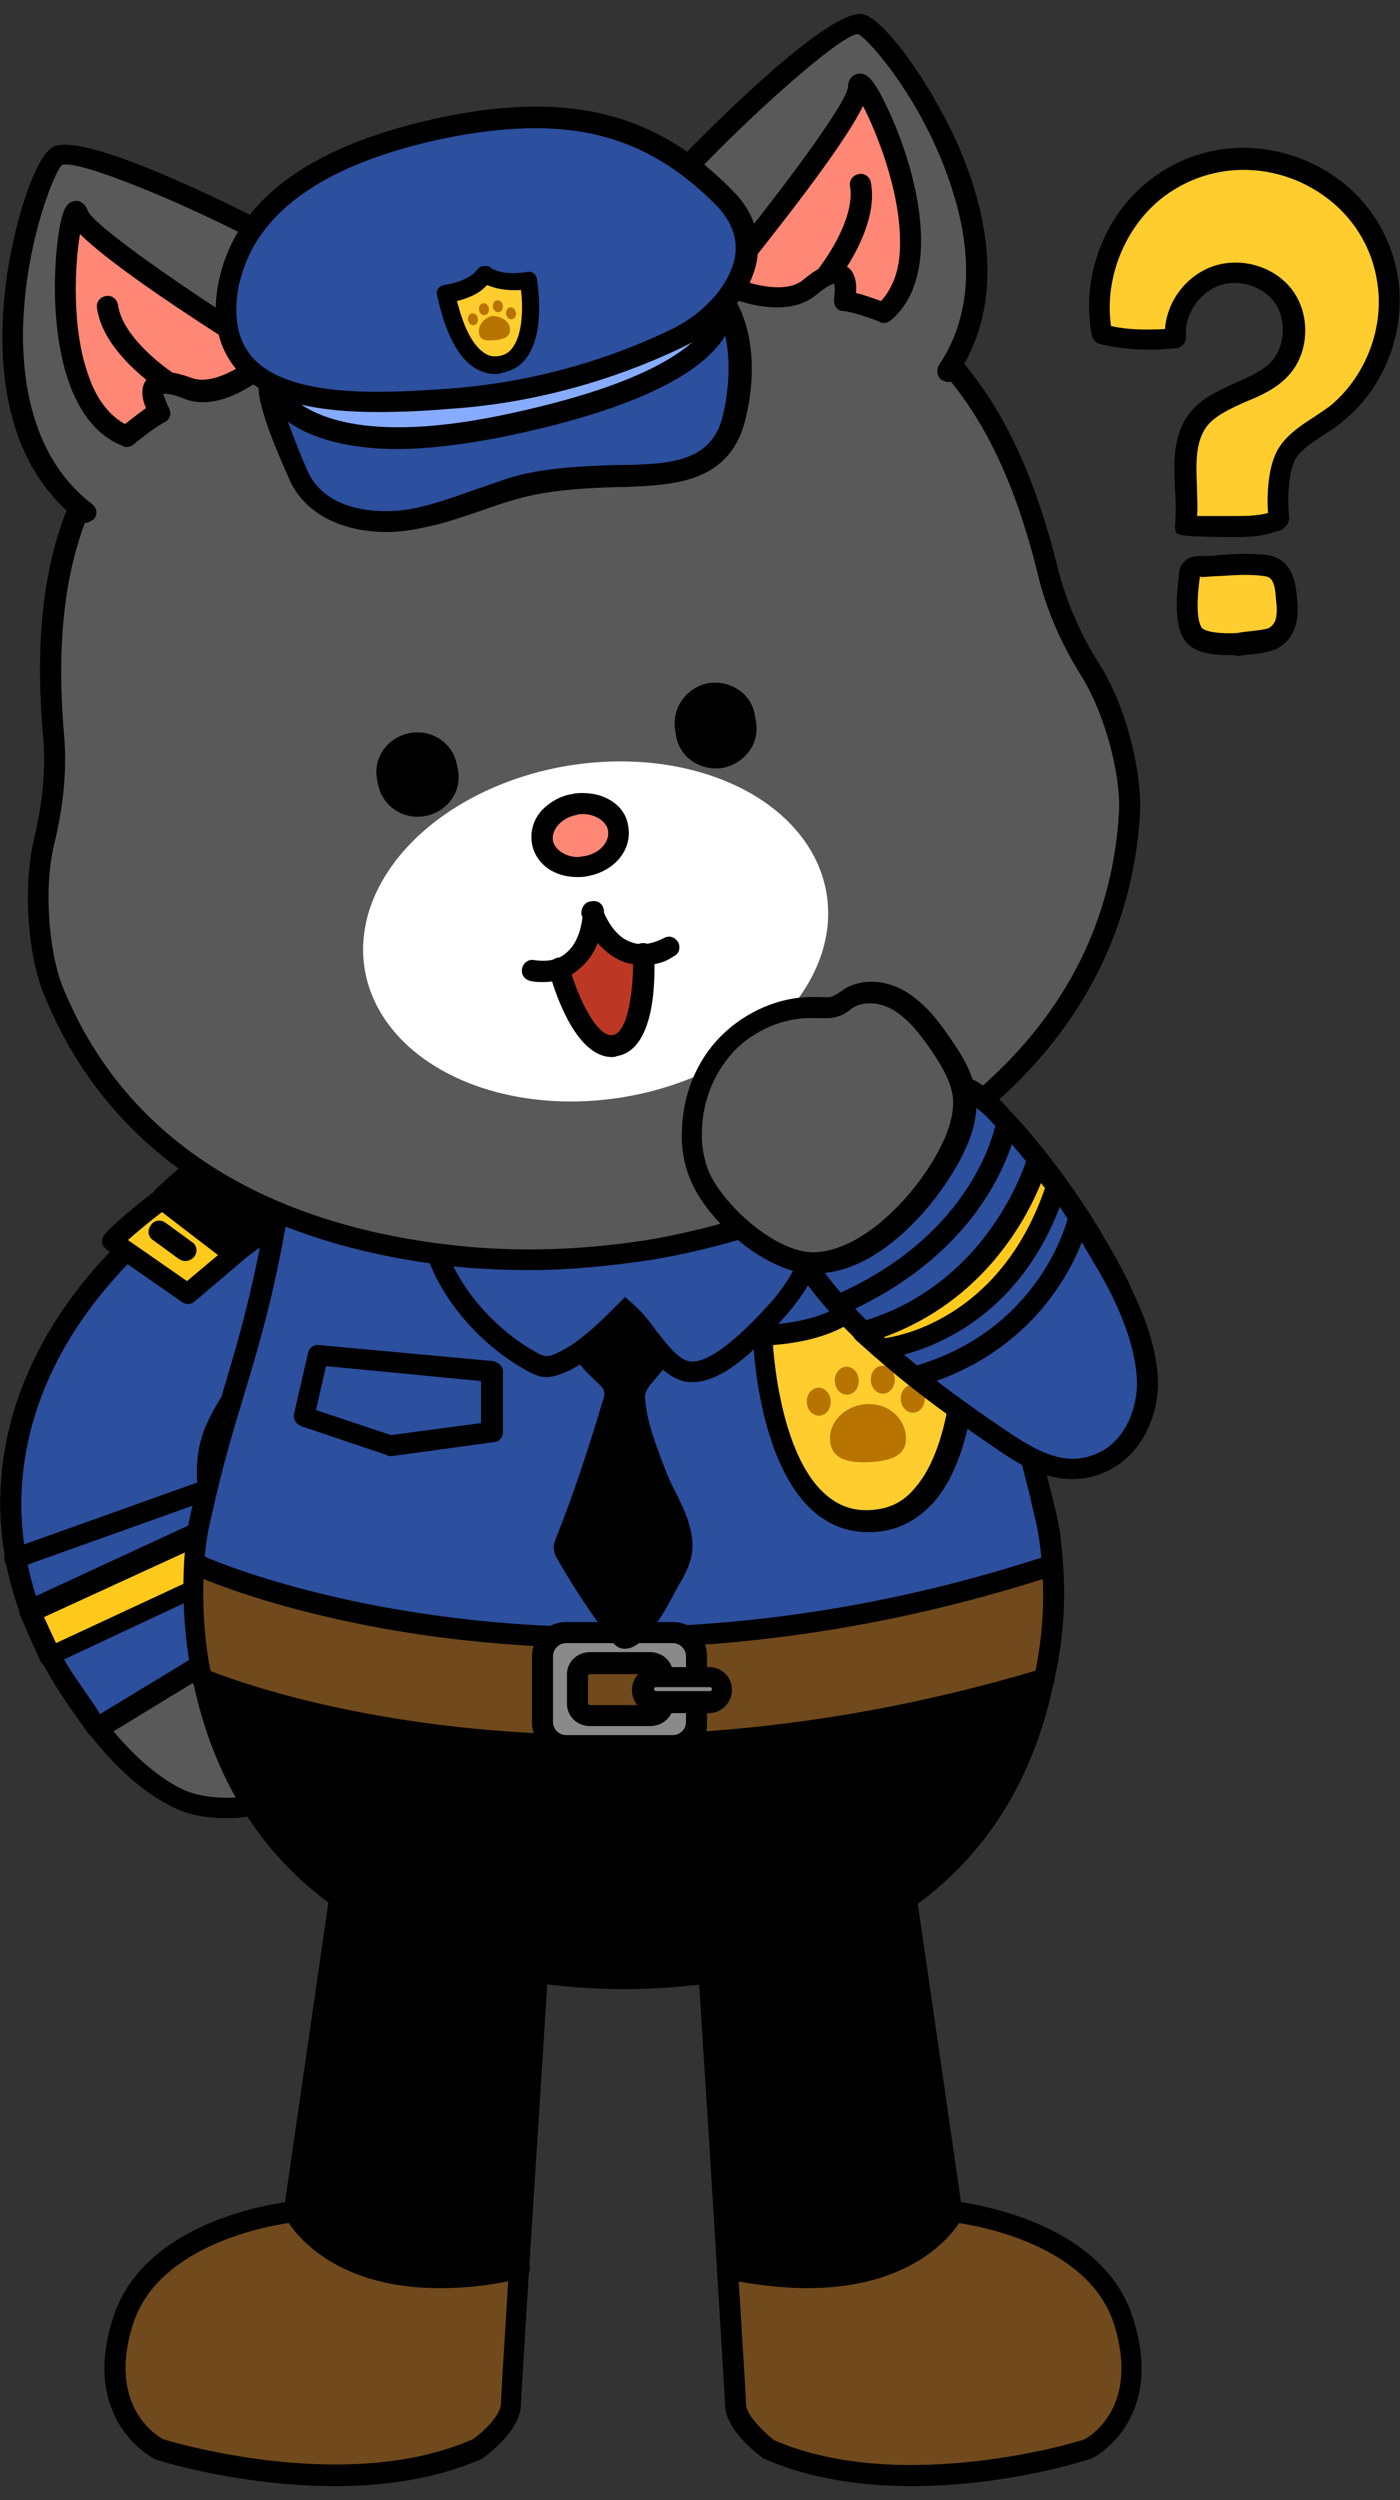 <?xml version="1.0" encoding="utf-8"?>
<!-- Generator: Adobe Illustrator 26.0.3, SVG Export Plug-In . SVG Version: 6.00 Build 0)  -->
<svg version="1.1" id="레이어_1" xmlns="http://www.w3.org/2000/svg" xmlns:xlink="http://www.w3.org/1999/xlink" x="0px"
	 y="0px" viewBox="0 0 140 250" style="enable-background:new 0 0 140 250;" xml:space="preserve">
<rect x="0" y="0" width="140" height="250" fill="#333333" stroke="none"/>
<style type="text/css">
	.st0{fill:#595959;}
	.st1{fill:#2C4F9E;}
	.st2{fill:#D4BC9F;}
	.st3{fill:#FFCA1C;}
	.st4{fill:#704A1C;}
	.st5{fill:#8A8A8A;}
	.st6{fill:#FFCE2E;}
	.st7{fill:#B87400;}
	.st8{fill:#FFFFFF;}
	.st9{fill-rule:evenodd;clip-rule:evenodd;fill:#FF8775;}
	.st10{fill:#BD3824;}
	.st11{fill:#FF8775;}
	.st12{fill-rule:evenodd;clip-rule:evenodd;}
	.st13{fill:#87ACFF;}
</style>
<g>
	<g>
		<g>
			<path class="st0" d="M33.7,114.4c-0.7-0.2-1.5-0.3-2.3-0.4c-6.8-0.8-13,5.6-17.7,10c-12,11.3-17.4,27.2-7.9,43.2
				c2.8,4.7,6.8,10.2,11.7,12.6c2,1,4.4,1.2,6.7,1c4.2-0.4,8.8-2.3,10-6c1-2.9-0.2-6-2-8.6c-2.3-3.4-5.5-6.2-8.1-9.5
				c-3.2-4.1-4.8-9.8-2.5-14.4c2.3-4.6,5.5-7,9.1-10.8c3.1-3.2,6.5-5.8,7.6-10.2C39.5,117.3,37.2,115.3,33.7,114.4z"/>
		</g>
		<g>
			<path d="M22.6,181.8c-2.2,0-4-0.4-5.5-1.2c-4.2-2.1-8.2-6.5-12.1-13c-8.8-14.8-5.8-31.5,8.1-44.5l0.9-0.8
				c4.6-4.3,10.8-10.2,17.7-9.4c0.9,0.1,1.7,0.3,2.4,0.4l0,0c4.6,1.2,6.5,4.1,5.5,8.2c-1,3.8-3.6,6.4-6.1,8.9
				c-0.6,0.6-1.2,1.2-1.8,1.8c-0.8,0.9-1.6,1.7-2.4,2.4c-2.6,2.5-4.8,4.7-6.5,8.1c-1.9,3.8-1,9,2.4,13.3c1.1,1.4,2.3,2.7,3.4,3.9
				c1.6,1.8,3.3,3.6,4.7,5.6c1.6,2.4,3.3,6,2.1,9.5c-1.5,4.4-6.7,6.3-11,6.7C23.8,181.8,23.2,181.8,22.6,181.8z M30.3,115
				c-5.5,0-10.7,4.9-14.9,8.9l-0.9,0.8c-13.1,12.3-16,28-7.7,41.9c3.6,6.1,7.5,10.3,11.2,12.2c1.6,0.8,3.6,1.1,6.2,0.9
				c3.5-0.3,8-1.9,9.1-5.3c0.9-2.7-0.5-5.6-1.9-7.6c-1.3-1.9-2.9-3.6-4.5-5.3c-1.2-1.3-2.4-2.6-3.6-4.1c-3.9-4.9-4.9-11-2.6-15.5
				c1.8-3.7,4.2-6,6.9-8.6c0.8-0.8,1.6-1.5,2.4-2.4c0.6-0.6,1.2-1.2,1.8-1.8c2.4-2.4,4.7-4.6,5.5-7.9c0.5-1.9,0.6-4.5-4-5.6l0,0
				c-0.6-0.2-1.4-0.3-2.1-0.4C31,115,30.6,115,30.3,115z"/>
		</g>
	</g>
	<g>
		<g>
			<path class="st1" d="M9.6,172.7c-0.7-1-3.2-4.6-3.8-5.6c-9.5-15.9-4.1-31.9,7.9-43.2c4.7-4.4,10.9-10.8,17.7-10
				c0.8,0.1,1.6,0.2,2.3,0.4c3.5,0.9,5.8,2.9,4.7,6.9c-1.1,4.4-4.6,7-7.6,10.2c-3.6,3.8-6.8,6.2-9.1,10.8
				c-2.3,4.6-0.7,10.3,2.5,14.4c1.3,1.6,2.7,3.1,4.1,4.7L9.6,172.7z"/>
		</g>
		<g>
			<path d="M9.7,173.8c-0.3,0-0.7-0.2-0.9-0.5L7.9,172c-1.1-1.5-2.5-3.6-2.9-4.4c-8.8-14.8-5.8-31.5,8.1-44.5l0.9-0.8
				c4.6-4.3,10.8-10.2,17.7-9.4c0.9,0.1,1.7,0.3,2.4,0.4c4.6,1.2,6.5,4.1,5.5,8.2c-1,3.8-3.6,6.4-6.1,8.9c-0.6,0.6-1.2,1.2-1.8,1.8
				c-0.8,0.9-1.6,1.7-2.4,2.4c-2.6,2.5-4.8,4.7-6.5,8.1c-1.9,3.8-1,9,2.4,13.3c1.1,1.4,2.3,2.7,3.5,3.9l0.6,0.7
				c0.2,0.2,0.3,0.5,0.3,0.9c0,0.3-0.2,0.6-0.5,0.8l-18.7,11.4C10,173.7,9.8,173.8,9.7,173.8z M30.3,115c-5.5,0-10.7,4.9-14.9,8.9
				l-0.9,0.8c-13.1,12.3-16,28-7.7,41.9c0.4,0.7,1.9,2.8,2.9,4.3l0.3,0.5l16.8-10.2c-1.1-1.2-2.3-2.5-3.3-3.8
				c-3.9-4.9-4.9-11-2.6-15.5c1.8-3.7,4.2-6,6.9-8.6c0.8-0.8,1.6-1.5,2.4-2.4c0.6-0.6,1.2-1.2,1.8-1.8c2.4-2.4,4.7-4.6,5.5-7.9
				c0.5-1.9,0.6-4.5-4-5.6c-0.6-0.2-1.4-0.3-2.1-0.4C31,115,30.6,115,30.3,115z"/>
		</g>
	</g>
	<g>
		<g>
			<line class="st2" x1="1.5" y1="155.9" x2="20.8" y2="149"/>
		</g>
		<g>
			<path d="M1.5,156.9c-0.4,0-0.8-0.3-1-0.7c-0.2-0.5,0.1-1.1,0.6-1.3l19.3-6.9c0.5-0.2,1.1,0.1,1.3,0.6s-0.1,1.1-0.6,1.3l-19.3,6.9
				C1.8,156.9,1.7,156.9,1.5,156.9z"/>
		</g>
	</g>
	<g>
		<g>
			<g>
				<path class="st3" d="M16.2,119.8c0,0-3.6,2.8-5,4.3l7.6,5.3l4.7-4L16.2,119.8z"/>
			</g>
			<g>
				<path d="M18.8,130.4c-0.2,0-0.4-0.1-0.6-0.2l-7.6-5.3c-0.2-0.2-0.4-0.4-0.4-0.7c0-0.3,0.1-0.6,0.3-0.8c1.4-1.6,5-4.3,5.1-4.4
					c0.4-0.3,0.9-0.3,1.3,0l7.2,5.6c0.3,0.2,0.4,0.5,0.4,0.8c0,0.3-0.1,0.6-0.4,0.8l-4.7,4C19.3,130.3,19,130.4,18.8,130.4z
					 M12.8,124l5.9,4.1l3.1-2.6l-5.6-4.3C15.4,121.8,13.9,123,12.8,124z"/>
			</g>
		</g>
		<g>
			<g>
				<line class="st3" x1="16" y1="123.2" x2="18.5" y2="125"/>
			</g>
			<g>
				<path d="M18.5,126.1c-0.2,0-0.4-0.1-0.6-0.2l-2.6-1.9c-0.5-0.3-0.6-1-0.2-1.5c0.3-0.5,1-0.6,1.5-0.2l2.6,1.9
					c0.5,0.3,0.6,1,0.2,1.5C19.2,125.9,18.9,126.1,18.5,126.1z"/>
			</g>
		</g>
		<g>
			<g>
				<path d="M16.2,119.8c0,0,5.7-5.8,10-6.5l7,5.6c0,0-7.8,4.8-9.8,6.5L16.2,119.8z"/>
			</g>
			<g>
				<path d="M23.4,126.4c-0.2,0-0.5-0.1-0.6-0.2l-7.2-5.6c-0.2-0.2-0.4-0.5-0.4-0.8c0-0.3,0.1-0.6,0.3-0.8c0.2-0.2,6-6,10.6-6.8
					c0.3,0,0.6,0,0.8,0.2l7,5.6c0.3,0.2,0.4,0.5,0.4,0.9c0,0.3-0.2,0.7-0.5,0.8c-0.1,0-7.8,4.8-9.6,6.4
					C23.9,126.4,23.7,126.4,23.4,126.4z M17.8,119.7l5.6,4.4c2-1.5,5.9-4,8-5.2l-5.5-4.4C23.2,115.1,19.7,117.9,17.8,119.7z"/>
			</g>
		</g>
	</g>
	<g>
		<g>
			<polygon class="st3" points="3,161.1 21.8,152.5 24.3,156.7 5,165.7 			"/>
		</g>
		<g>
			<path d="M5,166.7c-0.1,0-0.2,0-0.4-0.1c-0.3-0.1-0.5-0.3-0.6-0.6l-2-4.5c-0.2-0.5,0-1.1,0.5-1.4l18.8-8.7c0.5-0.2,1.1,0,1.3,0.4
				l2.5,4.2c0.1,0.3,0.2,0.6,0.1,0.8c-0.1,0.3-0.3,0.5-0.6,0.6l-19.2,9C5.3,166.7,5.2,166.7,5,166.7z M4.4,161.7l1.2,2.6l17.2-8
				l-1.4-2.4L4.4,161.7z"/>
		</g>
	</g>
</g>
<g id="XMLID_187_">
	<g>
		<g>
			<path d="M35.5,178.7l19.1,4.2c0,0-1.7,27-2.8,44c-18,3.8-22.5-5.8-22.5-5.8L35.5,178.7z"/>
		</g>
		<g>
			<path class="st4" d="M51.9,226.9c-0.4,7.3-0.8,12.8-0.8,13.4c0,2.2-3.3,4.5-3.3,4.5c-13.5,5.9-32,0-32,0s-6.6-3.2-3.6-12.8
				c3-9.6,17.1-11,17.1-11S33.9,230.7,51.9,226.9z"/>
		</g>
	</g>
	<g>
		<g>
			<path d="M33.5,248.6c-9.4,0-17.5-2.5-18-2.7c-0.2-0.1-7.5-3.8-4.2-14.1c2.8-8.9,14-11.1,17.2-11.6l6.2-42.8l21.1,4.7l-0.1,0.9
				c0,0-1.7,27-2.8,44c-0.5,8.3-0.8,12.8-0.8,13.4c0,2.6-3.4,5.1-3.8,5.4l-0.2,0.1C43.6,247.9,38.3,248.6,33.5,248.6z M36.4,180
				l-6.1,42.1l-0.8,0.1c-0.1,0-13.4,1.4-16.2,10.2c-2.7,8.5,2.8,11.4,3,11.5c0,0,18.1,5.7,31,0c1-0.7,2.8-2.4,2.8-3.6
				c0-0.4,0.1-2.2,0.8-13.5l0,0c0.9-15.1,2.4-38.3,2.7-43.1L36.4,180z"/>
		</g>
		<g>
			<path d="M44,228.8c-11.9,0-15.4-6.9-15.6-7.3c-0.3-0.5,0-1.2,0.5-1.4c0.5-0.2,1.1,0,1.4,0.5c0.2,0.4,4.6,8.7,21.4,5.2
				c0.6-0.1,1.3,0.4,1.3,1c0,0.5-0.4,1-0.9,1C49,228.6,46.3,228.8,44,228.8z"/>
		</g>
	</g>
</g>
<g id="XMLID_186_">
	<g>
		<g>
			<path class="st4" d="M112.5,232.1c3,9.6-3.6,12.8-3.6,12.8s-18.5,5.9-32,0c0,0-3.3-2.4-3.3-4.5c0-0.6-0.3-6.1-0.8-13.4
				c18,3.8,22.6-5.8,22.6-5.8S109.4,222.5,112.5,232.1z"/>
		</g>
		<g>
			<path d="M89.2,178.7l6.2,42.4c0,0-4.6,9.5-22.6,5.8c-1-17-2.8-44-2.8-44L89.2,178.7z"/>
		</g>
	</g>
	<g>
		<g>
			<path d="M91.2,248.6c-4.9,0-10.1-0.7-14.7-2.7l-0.2-0.1c-0.4-0.3-3.8-2.8-3.8-5.4c0-0.5-0.3-5-0.8-13.4c-1-17-2.8-44-2.8-44
				l-0.1-0.9l21.1-4.7l6.2,42.8c3.2,0.5,14.4,2.7,17.2,11.6c3.3,10.3-4,14-4.1,14C108.8,246,100.6,248.6,91.2,248.6z M77.4,244
				c12.9,5.6,31,0,31.1-0.1c0.1-0.1,5.6-2.9,2.9-11.5c-2.8-8.8-16.1-10.2-16.2-10.2l-0.8-0.1L88.3,180l-17.2,3.8
				c0.3,4.8,1.8,27.9,2.7,43.1l0,0c0.7,11.3,0.8,13.1,0.8,13.5C74.6,241.5,76.5,243.3,77.4,244z"/>
		</g>
		<g>
			<path d="M80.7,228.8c-2.4,0-5.1-0.3-8.1-0.9c-0.6-0.1-0.9-0.7-0.8-1.2c0.1-0.6,0.7-0.9,1.2-0.8c16.9,3.5,21.2-4.8,21.4-5.2
				c0.3-0.5,0.9-0.7,1.4-0.5c0.5,0.3,0.7,0.9,0.5,1.4C96.2,221.9,92.7,228.8,80.7,228.8z"/>
		</g>
	</g>
</g>
<g>
	<g id="XMLID_182_">
		<g>
			<g>
				<path class="st4" d="M105.3,156.5c0.2,3.4,0,7.3-0.8,11.4c-49.1,14.8-83.1,0.5-84.2,0c-0.9-4.1-1.1-8-0.8-11.4l0.7,0.1
					c0,0,35.2,16,84.5,0L105.3,156.5z"/>
			</g>
			<g>
				<path class="st1" d="M104.6,156.6c-49.2,16-84.5,0-84.5,0l-0.7-0.1c0.1-1.9,0.4-3.6,0.7-5c3.1-13.5,5.9-18,8.3-34.3
					c2.3-16.2,18.4-21.3,18.4-21.3s19.1-2.8,31.2,0c0,0,15.6,5.1,18.4,21.3c3.3,19.2,5.1,20.8,8.3,34.3c0.3,1.5,0.6,3.2,0.7,5
					L104.6,156.6z"/>
			</g>
			<g>
				<path d="M104.5,167.9c-3,14.2-13.9,30-42.1,30c-28.2,0-39.1-15.8-42.1-30C21.3,168.4,55.4,182.7,104.5,167.9z"/>
			</g>
		</g>
		<g>
			<g>
				<path d="M62.4,198.9c-11,0-37.3-3-43.1-30.8c-0.8-3.8-1.1-7.9-0.9-11.7c0.1-1.8,0.3-3.5,0.7-5.2c1.2-5,2.3-8.8,3.3-12.4
					c1.8-6,3.4-11.6,4.9-21.8c2.4-16.7,18.9-22.1,19.1-22.1c1-0.2,19.6-2.8,31.8,0c0.3,0.1,16.3,5.5,19.2,22.1
					c2.1,12,3.6,17.2,5.1,22.6c0.9,3.3,1.9,6.6,3.1,11.6c0.4,1.7,0.6,3.4,0.7,5.2c0.3,3.8,0,7.9-0.9,11.7
					C99.7,195.9,73.4,198.9,62.4,198.9z M64.6,95.7C55.5,95.7,47,97,46.9,97c0,0-15.3,5-17.5,20.4c-1.5,10.4-3.2,16.1-5,22.1
					c-1.1,3.6-2.2,7.3-3.3,12.3c-0.4,1.6-0.6,3.2-0.7,4.9c-0.2,3.6,0,7.5,0.8,11.1c2.3,10.9,10.7,29.1,41.1,29.1
					c30.4,0,38.8-18.2,41.1-29.1c0.8-3.6,1.1-7.5,0.8-11.1v0c-0.1-1.6-0.3-3.3-0.7-4.9c-1.1-4.9-2.1-8.3-3.1-11.5
					c-1.6-5.5-3.1-10.7-5.2-22.9C92.7,102,77.8,97,77.7,96.9C73.8,96,69.1,95.7,64.6,95.7z"/>
			</g>
			<g>
				<path d="M60.5,175.6c-24.2,0-39.4-6.2-40.6-6.7c-0.4-0.2-0.7-0.5-0.7-1c0-0.6,0.5-1.1,1-1.1h0c0.1,0,0.3,0,0.4,0.1
					c1.4,0.6,35.1,14.5,83.5,0c0.6-0.2,1.1,0.1,1.3,0.7c0.2,0.6-0.1,1.1-0.7,1.3C88.1,174,73.1,175.6,60.5,175.6z"/>
			</g>
			<g>
				<path d="M60.7,164.8c-6.5,0-12.2-0.5-16.9-1.1c-14.9-2-23.7-5.9-24.1-6.1c-0.5-0.2-0.8-0.9-0.5-1.4c0.2-0.5,0.9-0.8,1.4-0.5
					c0.4,0.2,35.5,15.7,83.7,0c0.6-0.2,1.1,0.1,1.3,0.7c0.2,0.6-0.1,1.1-0.7,1.3C88.1,163.1,73,164.8,60.7,164.8z"/>
			</g>
		</g>
	</g>
	<g>
		<g>
			<path class="st5" d="M67.4,163.3H56.6c-1.3,0-2.4,1.1-2.4,2.4v6.6c0,1.3,1.1,2.4,2.4,2.4h10.7c1.3,0,2.4-1.1,2.4-2.4v-6.6
				C69.7,164.4,68.7,163.3,67.4,163.3z M66.3,170.4c0,0.6-0.6,1.1-1.3,1.1H59c-0.7,0-1.3-0.5-1.3-1.1v-3c0-0.6,0.6-1.1,1.3-1.1H65
				c0.7,0,1.3,0.5,1.3,1.1V170.4z"/>
		</g>
		<g>
			<path d="M67.4,175.6H56.6c-1.9,0-3.4-1.5-3.4-3.4v-6.6c0-1.9,1.5-3.4,3.4-3.4h10.7c1.9,0,3.4,1.5,3.4,3.4v6.6
				C70.8,174.1,69.3,175.6,67.4,175.6z M56.6,164.3c-0.7,0-1.3,0.6-1.3,1.3v6.6c0,0.7,0.6,1.3,1.3,1.3h10.7c0.7,0,1.3-0.6,1.3-1.3
				v-6.6c0-0.7-0.6-1.3-1.3-1.3H56.6z M65,172.6H59c-1.3,0-2.3-1-2.3-2.2v-3c0-1.2,1-2.2,2.3-2.2H65c1.3,0,2.3,1,2.3,2.2v3
				C67.4,171.6,66.3,172.6,65,172.6z M59,167.4c-0.1,0-0.2,0.1-0.2,0.1l0,2.9c0,0,0.1,0.1,0.2,0.1H65c0.1,0,0.2-0.1,0.2-0.1v-2.9
				c0,0-0.1-0.1-0.2-0.1H59z"/>
		</g>
	</g>
	<g>
		<g>
			<path class="st5" d="M71.5,170.2H65c-0.4,0-0.7-0.3-0.7-0.7v-1.1c0-0.4,0.3-0.7,0.7-0.7h6.4c0.4,0,0.7,0.3,0.7,0.7v1.1
				C72.2,169.9,71.9,170.2,71.5,170.2z"/>
		</g>
		<g>
			<path d="M70.9,171.3h-5.4c-1.3,0-2.3-1-2.3-2.3c0-1.3,1-2.3,2.3-2.3h5.4c1.3,0,2.3,1,2.3,2.3C73.2,170.2,72.2,171.3,70.9,171.3z
				 M65.6,168.7c-0.1,0-0.2,0.1-0.2,0.2s0.1,0.2,0.2,0.2h5.4c0.1,0,0.2-0.1,0.2-0.2s-0.1-0.2-0.2-0.2H65.6z"/>
		</g>
	</g>
	<g>
		<g>
			<path d="M59.9,138.4c0.2,0.2,0.4,0.4,0.5,0.7c0.1,0.3,0,0.6-0.1,0.9c-1.4,4.7-2.9,9.3-4.7,13.8c-0.1,0.3-0.3,0.7-0.2,1.1
				c0,0.4,0.2,0.8,0.4,1.1c1.6,2.8,3.4,5.5,5.3,8c0.2,0.3,0.4,0.5,0.7,0.7c2.4,1.2,5.1-4.4,5.9-5.9c1.1-1.8,1.9-3.4,1.4-5.6
				c-0.4-2.1-1.6-3.9-2.4-5.8c-0.9-2.4-2.1-5.2-2.2-7.8c0-0.4,0.3-0.8,0.5-1.1c0.9-1.1,1.9-2.1,2.5-3.4c0.7-1.2,1-2.7,0.5-4.1
				c-1.2-3.3-5.8-3.3-8-1.1c-0.9,0.9-1.8,2.2-2.5,3.2C56.4,135.2,58.3,136.9,59.9,138.4z"/>
		</g>
	</g>
	<g>
		<g>
			<path class="st1" d="M43.1,121.5c-0.1,5.6,4.8,11.4,9.3,14.1c1.8,1.1,2.1,1.3,4,0.5c2.3-1.1,4.5-3.4,6.2-5c1.9,1.5,3.6,5.3,6,6
				c3.1,0.9,7.7-4.3,9.5-6.4c2.6-3,4.4-6.7,3.1-10.7c-2.8-8.1-11.9-11.3-19.8-11c-5.6,0.3-13.1,2.6-16.5,7.4
				C43.6,118,43.1,119.8,43.1,121.5z"/>
		</g>
		<g>
			<path d="M69.3,138.2c-0.4,0-0.7,0-1-0.1c-1.8-0.5-3.1-2.2-4.4-3.9c-0.5-0.6-0.9-1.2-1.3-1.6c-1.6,1.6-3.7,3.5-5.8,4.5
				c-2.2,1-2.9,0.7-4.9-0.5c-5-3-9.9-9.1-9.9-15.1l0,0c0-2.1,0.7-4,1.9-5.7c3.6-5,11.3-7.5,17.3-7.8c8.3-0.4,17.9,3.1,20.8,11.7
				c1.3,3.8,0.1,7.8-3.3,11.7C76,134.6,72.4,138.2,69.3,138.2z M62.5,129.7l0.7,0.6c0.8,0.7,1.6,1.6,2.3,2.6c1,1.3,2.2,2.9,3.3,3.2
				c1.1,0.3,3.5-0.5,8.4-6c2.9-3.4,3.9-6.6,2.9-9.7c-2.6-7.6-11.3-10.6-18.8-10.2c-5.5,0.3-12.5,2.5-15.7,6.9
				c-1,1.3-1.5,2.8-1.5,4.5c-0.1,5.1,4.5,10.6,8.8,13.2c1.7,1,1.7,1,3,0.4c1.9-0.9,3.8-2.7,5.3-4.2L62.5,129.7z"/>
		</g>
	</g>
	<g>
		<g>
			<path d="M39,145.6c-0.1,0-0.2,0-0.3-0.1l-8.6-2.9c-0.5-0.2-0.8-0.7-0.7-1.2l1.4-6.1c0.1-0.5,0.6-0.9,1.1-0.8l17.4,1.6
				c0.5,0.1,1,0.5,1,1v6.1c0,0.5-0.4,1-0.9,1l-10.2,1.4C39.1,145.6,39,145.6,39,145.6z M31.6,141l7.5,2.5l9-1.2v-4.2l-15.5-1.5
				L31.6,141z"/>
		</g>
	</g>
	<g>
		<g>
			<g>
				<path class="st6" d="M96.5,132.8c-7.9,0.3-10.3-2.8-10.3-2.8s-2.1,3.3-10,3.6c0,0,0.6,19,10.8,18.6S96.5,132.8,96.5,132.8z"/>
			</g>
			<g>
				<path d="M86.8,153.2c-2.2,0-4.1-0.8-5.7-2.3c-5.4-5.1-5.8-16.8-5.8-17.3c0-0.6,0.4-1.1,1-1.1c7.1-0.3,9.2-3.1,9.2-3.1
					c0.2-0.3,0.5-0.5,0.8-0.5c0.3,0,0.7,0.1,0.9,0.4c0,0,2.3,2.7,9.4,2.4c0.7,0,1.1,0.4,1.1,1c0,0.5,0.5,12.3-4.5,17.7
					c-1.6,1.7-3.6,2.7-5.9,2.8C87,153.2,86.9,153.2,86.8,153.2z M77.3,134.5c0.2,2.9,1.2,11.2,5.1,14.8c1.3,1.2,2.8,1.8,4.6,1.7
					c1.8-0.1,3.2-0.7,4.4-2.1c3.6-4,4-12.3,4-15.2c-5.1,0-7.9-1.5-9.2-2.4C85.1,132.5,82.4,134.1,77.3,134.5z"/>
			</g>
		</g>
		<g>
			<g>
				<g>
					<path class="st7" d="M90.6,143.7c0.1,1.9-1.6,2.4-3.7,2.5s-3.8-0.3-3.9-2.2c-0.1-1.9,1.6-3.5,3.7-3.6S90.5,141.8,90.6,143.7z"
						/>
				</g>
			</g>
			<g>
				<g>
					<g>
						
							<ellipse transform="matrix(0.999 -3.796101e-02 3.796101e-02 0.999 -5.264 3.21)" class="st7" cx="81.9" cy="140.2" rx="1.2" ry="1.4"/>
					</g>
				</g>
				<g>
					<g>
						
							<ellipse transform="matrix(0.999 -3.796101e-02 3.796101e-02 0.999 -5.244 3.567)" class="st7" cx="91.3" cy="139.9" rx="1.2" ry="1.4"/>
					</g>
				</g>
			</g>
			<g>
				<g>
					<g>
						
							<ellipse transform="matrix(0.999 -3.796101e-02 3.796101e-02 0.999 -5.181 3.316)" class="st7" cx="84.7" cy="138.1" rx="1.2" ry="1.4"/>
					</g>
				</g>
				<g>
					<g>
						
							<ellipse transform="matrix(0.999 -3.796101e-02 3.796101e-02 0.999 -5.173 3.452)" class="st7" cx="88.3" cy="138" rx="1.2" ry="1.4"/>
					</g>
				</g>
			</g>
		</g>
	</g>
</g>
<g>
	<g>
		<g>
			<g>
				<g>
					<path class="st0" d="M109.1,67.1c-1.9-3.1-3.5-6.4-4.3-9.9c-4.6-19.1-12.9-24.8-21.7-29.8c-11.4-6.5-26.6-3.4-32.6-2
						c-1.3,0.3-2.6,0.5-4,0.7c-6.1,0.6-21.5,2.5-30.2,12.3c-6.7,7.6-12.7,15.7-11,35.2c0.3,3.6-0.1,7.2-0.9,10.7
						C3.3,89,3.9,95.5,5.3,98.8c6.8,17,22.5,24.9,40.8,26.7c6.2,0.6,12.5,0.4,18.8-0.6c6.3-1.1,12.4-2.9,18-5.5
						c16.8-7.5,29.1-20.1,30.1-38.3C113.2,77.6,111.7,71.3,109.1,67.1z"/>
				</g>
			</g>
			<g>
				<g>
					<path d="M53,127c-2.4,0-4.7-0.1-7-0.3C25,124.5,10.6,115.1,4.3,99.2c-1.4-3.5-2.1-10.1-0.9-15.3c0.9-3.8,1.2-7.2,0.9-10.4
						c-1.7-19.7,4.1-27.9,11.3-36c6.2-7,16.6-11.3,30.9-12.7c1.3-0.1,2.6-0.3,3.8-0.6c14-3.2,25.2-2.5,33.3,2.2
						c9.4,5.3,17.5,11.3,22.2,30.5c0.8,3.1,2.1,6.3,4.2,9.6l0,0c2.8,4.5,4.2,11,4,14.8c-1,17-11.6,30.6-30.7,39.2
						c-5.6,2.5-11.7,4.4-18.3,5.5C60.9,126.6,56.9,127,53,127z M66.1,24.4c-4.6,0-9.7,0.6-15.2,1.9c-1.4,0.3-2.7,0.5-4.1,0.7
						C33,28.3,23.1,32.4,17.2,39C10.3,46.6,4.8,54.5,6.4,73.4c0.3,3.4,0,7-1,11.1c-1.1,4.7-0.4,10.9,0.8,14
						c7.6,19,25.9,24.7,39.9,26.1c5.9,0.6,12.1,0.4,18.6-0.6c6.4-1.1,12.3-2.9,17.7-5.4c12.8-5.8,28.3-16.9,29.5-37.4
						c0.2-3.3-1.2-9.4-3.7-13.5c-2.2-3.5-3.6-6.9-4.4-10.2c-4.5-18.4-12.2-24.1-21.2-29.2C78.1,25.7,72.6,24.4,66.1,24.4z"/>
				</g>
			</g>
		</g>
		<g>
			<g>
				<g>
					
						<ellipse transform="matrix(0.987 -0.161 0.161 0.987 -14.25 10.844)" class="st8" cx="59.6" cy="93.1" rx="23.4" ry="16.8"/>
				</g>
			</g>
		</g>
		<g>
			<g>
				<g>
					<g>
						<path class="st9" d="M57.8,86.7c-1.8,0-3.2-1-3.5-2.5c-0.2-0.9,0.1-1.8,0.8-2.5c0.6-0.7,1.5-1.1,2.4-1.3
							c0.3-0.1,0.6-0.1,0.9-0.1c1.8,0,3.2,1,3.5,2.5c0.2,0.9-0.1,1.8-0.8,2.5c-0.6,0.7-1.4,1.1-2.4,1.3
							C58.4,86.7,58.1,86.7,57.8,86.7z"/>
					</g>
				</g>
			</g>
			<g>
				<g>
					<g>
						<path d="M58.3,81.4c1.2,0,2.3,0.7,2.5,1.6c0.2,1.2-0.8,2.3-2.3,2.6c-0.2,0-0.5,0.1-0.7,0.1c-1.2,0-2.3-0.7-2.5-1.6
							c-0.2-1.1,0.8-2.3,2.3-2.6C57.9,81.4,58.1,81.4,58.3,81.4 M58.3,79.3L58.3,79.3c-0.4,0-0.7,0-1.1,0.1c-1.2,0.2-2.2,0.8-3,1.6
							c-0.9,1-1.2,2.2-1,3.4c0.4,2,2.2,3.3,4.5,3.3c0.4,0,0.7,0,1.1-0.1c2.7-0.5,4.5-2.7,4-5.1C62.5,80.6,60.6,79.3,58.3,79.3
							L58.3,79.3z"/>
					</g>
				</g>
			</g>
		</g>
		<g>
			<g>
				<g>
					<path class="st10" d="M64.4,95.5c0,0,0.5,8.6-2.8,9.2c-3.4,0.5-5.6-7.8-5.6-7.8s3.2-1.5,3.2-4.2C59.1,92.7,62.2,96,64.4,95.5z"
						/>
				</g>
			</g>
		</g>
		<g>
			<g>
				<g>
					<g>
						<path d="M54.3,98.2c-0.4,0-0.8,0-1.2-0.1c-0.6-0.1-1-0.6-0.9-1.2c0.1-0.6,0.6-1,1.2-0.9c1.3,0.2,2.4,0,3.2-0.7
							c1-0.8,1.6-2.3,1.7-4.2c0-0.6,0.5-1,1.1-1c0.6,0,1,0.5,1,1.1c-0.1,2.5-1,4.5-2.5,5.7C56.9,97.8,55.7,98.2,54.3,98.2z"/>
					</g>
				</g>
			</g>
		</g>
		<g>
			<g>
				<g>
					<g>
						<path d="M64.3,96.5c-0.6,0-1.3-0.1-1.9-0.3c-1.8-0.7-3.3-2.3-4.2-4.6c-0.2-0.5,0.1-1.2,0.6-1.4c0.5-0.2,1.2,0.1,1.4,0.6
							c0.7,1.8,1.7,3,2.9,3.4c1,0.4,2.1,0.2,3.3-0.4c0.5-0.3,1.1-0.1,1.4,0.4c0.3,0.5,0.1,1.2-0.4,1.4
							C66.4,96.3,65.4,96.5,64.3,96.5z"/>
					</g>
				</g>
			</g>
		</g>
		<g>
			<g>
				<g>
					<path class="st0" d="M38.9,31.4c0,0-7.4-5.3-12.4-8s-18.5-9-20.8-7.8C3.4,16.8-4.6,41.3,8.5,51.2"/>
				</g>
			</g>
			<g>
				<g>
					<path d="M8.5,52.3c-0.2,0-0.4-0.1-0.6-0.2c-7.3-5.6-8.1-15-7.5-22c0.6-6.8,3-14.4,4.9-15.4c3.4-1.8,21.5,7.7,21.7,7.8
						c5,2.7,12.3,7.8,12.6,8c0.5,0.3,0.6,1,0.2,1.5c-0.3,0.5-1,0.6-1.5,0.2c-0.1-0.1-7.4-5.3-12.3-7.9c-7.6-4-18.2-8.4-19.8-7.8
						c-0.8,0.7-4,8.6-3.9,17.6c0.1,5.1,1.3,12,6.9,16.3c0.5,0.4,0.6,1,0.2,1.5C9.1,52.1,8.8,52.3,8.5,52.3z"/>
				</g>
			</g>
		</g>
		<g>
			<g>
				<g>
					<path class="st11" d="M27.2,35.6c0,0-18.5-11.5-19.3-14.2c-0.9-2.7-4.1,18.8,4.8,22.2c0,0,2.1-1.7,3.3-2.4c0,0-2.8-4.6,2.9-2.4
						C22.5,40.2,27.2,35.6,27.2,35.6z"/>
				</g>
			</g>
			<g>
				<g>
					<path d="M12.7,44.7c-0.1,0-0.3,0-0.4-0.1c-7-2.7-7.3-14.8-6.5-20.8c0.4-3,0.9-3.6,1.7-3.7c0.4-0.1,1,0.2,1.3,1
						c0.6,1.5,10.1,8.1,18.9,13.6c0.3,0.2,0.5,0.5,0.5,0.8c0,0.3-0.1,0.6-0.3,0.9c-0.2,0.2-5.2,5.1-9.4,3.5
						c-1.7-0.7-2.2-0.5-2.2-0.5c0.1,0.1,0.3,0.9,0.6,1.4c0.1,0.3,0.2,0.6,0.1,0.8c-0.1,0.3-0.3,0.5-0.5,0.6c-1,0.5-2.6,1.8-3.1,2.2
						C13.2,44.6,12.9,44.7,12.7,44.7z M8,23.4c-0.5,2.9-0.9,9.5,0.9,14.3c0.8,2.3,2.1,3.9,3.6,4.7c0.5-0.4,1.3-1,2.1-1.6
						c-0.4-0.9-0.6-2.1,0.1-2.9c1-1.2,3.1-0.6,4.5-0.1c1.9,0.7,4.6-0.9,6.2-2.1C20.9,32.9,11.4,26.8,8,23.4z"/>
				</g>
			</g>
		</g>
		<g>
			<g>
				<g>
					<path class="st11" d="M16.7,38.3c0,0-5.4-3.5-6-7.5"/>
				</g>
			</g>
			<g>
				<g>
					<path d="M16.7,39.3c-0.2,0-0.4-0.1-0.6-0.2c-0.2-0.2-5.8-3.8-6.4-8.3c-0.1-0.6,0.3-1.1,0.9-1.2c0.6-0.1,1.1,0.3,1.2,0.9
						c0.5,3.5,5.5,6.8,5.5,6.8c0.5,0.3,0.6,1,0.3,1.5C17.4,39.2,17.1,39.3,16.7,39.3z"/>
				</g>
			</g>
		</g>
		<g>
			<g>
				<g>
					<path class="st0" d="M59.6,28c0,0,5.3-7.4,9.3-11.5c3.9-4.1,14.7-14.4,17.2-14c2.5,0.4,17.9,21.1,8.7,34.7"/>
				</g>
			</g>
			<g>
				<g>
					<path d="M94.8,38.2c-0.2,0-0.4-0.1-0.6-0.2c-0.5-0.3-0.6-1-0.3-1.5c3.9-5.8,2.9-12.7,1.3-17.6c-2.7-8.6-8.3-15-9.4-15.5
						C84.2,3.4,75.6,11,69.7,17.2c-3.8,4-9.1,11.3-9.2,11.4c-0.3,0.5-1,0.6-1.5,0.2c-0.5-0.3-0.6-1-0.2-1.5
						c0.2-0.3,5.4-7.5,9.4-11.6C68.3,15.6,81.9,1.4,86,1.4c0.1,0,0.2,0,0.2,0c2.1,0.3,6.8,6.8,9.6,13.1c2.8,6.4,5,15.6-0.2,23.2
						C95.5,38,95.1,38.2,94.8,38.2z"/>
				</g>
			</g>
		</g>
		<g>
			<g>
				<g>
					<path class="st11" d="M72.1,28.3c0,0,13.8-16.8,13.8-19.6s9.9,16.5,2.5,22.6c0,0-2.5-1-3.9-1.2c0,0,1.1-5.2-3.5-1.4
						C78,31.2,72.1,28.3,72.1,28.3z"/>
				</g>
			</g>
			<g>
				<g>
					<path d="M88.4,32.3c-0.1,0-0.3,0-0.4-0.1c-0.7-0.3-2.6-1-3.7-1.1c-0.3,0-0.6-0.2-0.7-0.4c-0.2-0.2-0.2-0.5-0.2-0.8
						c0.1-0.6,0.1-1.3,0-1.6c-0.1,0.1-0.6,0.2-1.8,1.2c-3.5,2.9-9.8-0.2-10-0.3c-0.3-0.1-0.5-0.4-0.6-0.7c-0.1-0.3,0-0.6,0.2-0.9
						c6.6-8,13.5-17.3,13.6-18.9c0-0.8,0.5-1.2,0.9-1.3c0.8-0.2,1.5,0.2,2.8,2.9c2.7,5.4,6.3,17,0.5,21.8
						C88.8,32.2,88.6,32.3,88.4,32.3z M85.6,29.3c0.9,0.2,1.9,0.6,2.5,0.8c1.2-1.3,1.9-3.2,1.9-5.6c0.1-5.2-2.3-11.2-3.7-13.9
						c-2.1,4.3-9.2,13.1-12.5,17.3c1.9,0.7,4.9,1.4,6.5,0.1c1.2-1,2.9-2.2,4.3-1.4C85.5,27.1,85.7,28.3,85.6,29.3z"/>
				</g>
			</g>
		</g>
		<g>
			<g>
				<g>
					<path class="st11" d="M82.8,27.5c0,0,4-5,3.3-9.1"/>
				</g>
			</g>
			<g>
				<g>
					<path d="M82.8,28.5c-0.2,0-0.5-0.1-0.7-0.2c-0.5-0.4-0.5-1-0.2-1.5c0,0,3.7-4.7,3.1-8.2c-0.1-0.6,0.3-1.1,0.9-1.2
						c0.6-0.1,1.1,0.3,1.2,0.9c0.8,4.5-3.3,9.7-3.5,9.9C83.4,28.4,83.1,28.5,82.8,28.5z"/>
				</g>
			</g>
		</g>
		<g>
			<g>
				<g>
					<path class="st0" d="M57.4,30.9c3.3,0.2,8.3-7,3.5-10.1c-4.8-3.1-7.3,4.5-7.3,4.5s-0.3-10-6.9-8.4s-2.9,8.9-2.9,8.9
						s-1.8-4.2-5.4-3c-7.3,2.5-3.5,10.1,2.4,11"/>
				</g>
			</g>
			<g>
				<g>
					<path d="M40.8,34.9c-0.1,0-0.1,0-0.2,0c-3.8-0.6-7-3.6-7.3-6.9c-0.1-1.3,0.1-4.5,4.7-6.1c1.4-0.5,2.6-0.3,3.6,0.2
						c-0.1-1,0.1-2.1,0.5-3c0.7-1.6,2.2-2.6,4.2-3.2c1.9-0.5,3.5-0.2,4.8,0.9c1.6,1.2,2.4,3.3,2.9,5.1c0.7-1.1,1.7-2.1,3.1-2.6
						c0.9-0.3,2.4-0.5,4.2,0.7c2.2,1.5,3,3.9,2.1,6.6c-0.9,2.8-3.6,5.6-6.2,5.4c-0.6,0-1-0.5-1-1.1c0-0.6,0.5-1,1.1-1
						c1.2,0.1,3.3-1.7,4.1-4c0.4-1.3,0.5-3-1.2-4.2c-0.9-0.6-1.7-0.7-2.4-0.5c-1.7,0.6-3,3.4-3.3,4.4c-0.2,0.5-0.6,0.8-1.2,0.7
						c-0.5-0.1-0.9-0.5-0.9-1c0-1.4-0.6-5.4-2.6-7c-0.8-0.6-1.8-0.8-3-0.5c-1.4,0.4-2.4,1-2.8,2c-0.9,1.9,0.2,4.5,0.5,5.2
						c0,0.1,0.1,0.2,0.1,0.3c0.2,0.5,0,1.1-0.5,1.4c-0.5,0.2-1.1,0-1.4-0.5c0,0,0-0.1-0.1-0.2c-0.3-0.7-1.7-3-4-2.3
						c-2.3,0.8-3.5,2.2-3.3,3.9c0.2,2.1,2.4,4.6,5.5,5c0.6,0.1,1,0.6,0.9,1.2C41.8,34.5,41.3,34.9,40.8,34.9z"/>
				</g>
			</g>
		</g>
		<g>
			<g>
				<g>
					<path d="M61.2,105.7c-3.8,0-5.9-7.1-6.3-8.6c-0.2-0.6,0.2-1.1,0.7-1.3c0.6-0.2,1.1,0.2,1.3,0.7c0.8,3.1,2.8,7.3,4.4,7
						c1.6-0.3,2.1-5,2-8.1c0-0.6,0.4-1.1,1-1.1c0.6,0,1.1,0.4,1.1,1c0.1,1.6,0.4,9.6-3.7,10.3C61.5,105.7,61.3,105.7,61.2,105.7z"/>
				</g>
			</g>
		</g>
		<g>
			<g>
				<g>
					<g>
						<g>
							<g>
								<path class="st12" d="M72.2,76.8L72.2,76.8c-2.2,0.3-4.3-1.1-4.6-3.3l-0.1-0.6c-0.3-2.2,1.2-4.2,3.4-4.6
									c2.2-0.3,4.3,1.1,4.6,3.3l0.1,0.6C76,74.4,74.4,76.4,72.2,76.8"/>
							</g>
						</g>
					</g>
				</g>
			</g>
			<g>
				<g>
					<g>
						<g>
							<g>
								<path class="st12" d="M42.5,81.6L42.5,81.6c2.2-0.4,3.7-2.4,3.3-4.6l-0.1-0.5c-0.4-2.2-2.5-3.6-4.7-3.2s-3.7,2.4-3.3,4.6
									l0.1,0.5C38.2,80.6,40.3,82,42.5,81.6"/>
							</g>
						</g>
					</g>
				</g>
			</g>
		</g>
	</g>
</g>
<g>
	<g>
		<g>
			<path class="st1" d="M27,38.5c-1,0.2,2.6,8.6,3,9.3c2.2,4.3,8.1,4.8,12.3,3.9c3.1-0.7,6-2,9-2.8c3.3-1,7.1-1.1,10.5-1.2
				c4.9-0.1,10.2,0,11.7-5.8c0.9-3.6,1-8.3-1-11.5C72.4,30.3,27.2,38.4,27,38.5z"/>
		</g>
		<g>
			<path d="M38.7,53.2c-3.9,0-7.8-1.4-9.6-4.9c0-0.1-4-8.4-3.1-10.2c0.1-0.3,0.6-0.6,0.9-0.7c0,0,0,0,0,0c0.2,0,45.4-8.1,45.4-8.1
				c0.4-0.1,0.9,0.1,1.1,0.5c1.9,3,2.3,7.6,1.1,12.3c-1.6,6.3-7.4,6.4-12.1,6.6l-0.5,0c-3.5,0.1-7.1,0.3-10.2,1.2
				c-1.1,0.3-2.3,0.7-3.4,1.1c-1.8,0.6-3.7,1.3-5.7,1.7C41.3,53,40,53.2,38.7,53.2z M27.9,39.4c0.4,1.8,2.5,7,3,8
				c2.1,4.1,8,4.1,11.1,3.3c1.8-0.4,3.7-1.1,5.4-1.7c1.2-0.4,2.3-0.8,3.5-1.2c3.3-1,7.1-1.2,10.8-1.3l0.5,0c4.6-0.1,9-0.2,10.1-5
				c0.9-3.8,0.7-7.6-0.5-10.1C66.5,32.5,33.3,38.4,27.9,39.4z"/>
		</g>
	</g>
	<g>
		<g>
			<path class="st13" d="M27,38.5c0,0,2.5,8.4,23,4.2s22.5-10,22.4-12.3L27,38.5z"/>
		</g>
		<g>
			<path d="M39.8,44.9c-11.8,0-13.7-5.8-13.8-6.1c-0.1-0.3,0-0.6,0.1-0.9c0.2-0.3,0.4-0.4,0.7-0.5l45.4-8.1c0.3-0.1,0.6,0,0.8,0.2
				c0.2,0.2,0.4,0.5,0.4,0.8c0.2,3.2-2.6,9.2-23.2,13.4C46.1,44.5,42.6,44.9,39.8,44.9z M28.7,39.2c1.6,1.9,6.7,5.3,21.1,2.4
				c16.6-3.4,20.5-7.7,21.4-10L28.7,39.2z M27,38.5L27,38.5L27,38.5z"/>
		</g>
	</g>
	<g>
		<g>
			<g>
				<path class="st1" d="M23,27.8c2.2-9.5,13-13.3,21.5-15.1c11-2.2,19.8-1.3,28.1,7.1c5,5.1,0.5,11.3-4.7,13.9
					c-7.2,3.5-15.2,5.6-23.2,6.1c-8.6,0.6-24.2,1.7-21.7-11.7C22.9,28.1,23,28,23,27.8z"/>
			</g>
			<g>
				<path d="M37.7,41.2c-5.4,0-11-0.8-14-4.2c-1.9-2.2-2.6-5.2-1.8-9l0.1-0.4c0,0,0,0,0,0c1.9-7.9,9.4-13.2,22.3-15.9
					c12.7-2.6,21.4-0.4,29,7.4c2,2,2.8,4.4,2.4,6.9c-0.6,3.4-3.5,6.8-7.4,8.7c-7.3,3.5-15.4,5.7-23.6,6.2
					C42.5,41.1,40.1,41.2,37.7,41.2z M24,28.1l-0.1,0.3c-0.6,3.2-0.2,5.5,1.3,7.3c3.7,4.2,13.3,3.6,19.1,3.2c8-0.5,15.9-2.6,22.9-6
					c3.3-1.6,5.8-4.5,6.3-7.2c0.3-1.8-0.3-3.5-1.8-5.1c-7.2-7.3-15-9.2-27.1-6.8C32.6,16.3,25.7,21.1,24,28.1z"/>
			</g>
		</g>
	</g>
	<g>
		<g>
			<g>
				<path class="st6" d="M52.9,28.1c-3.2,0.5-4.3-0.6-4.3-0.6s-0.7,1.5-3.9,2c0,0,1.2,7.7,5.4,7.1S52.9,28.1,52.9,28.1z"/>
			</g>
			<g>
				<path d="M49.5,37.4c-0.8,0-1.6-0.3-2.3-0.8c-2.6-1.9-3.4-6.9-3.5-7.1c-0.1-0.5,0.2-0.9,0.7-1c2.6-0.4,3.3-1.5,3.3-1.5
					c0.1-0.2,0.4-0.4,0.7-0.4c0.3,0,0.6,0,0.7,0.2c0,0,0,0,0,0c0,0,1,0.8,3.6,0.4c0.5-0.1,0.9,0.2,1,0.7c0,0.2,0.9,5.2-1,7.8
					c-0.6,0.9-1.5,1.4-2.6,1.6C50,37.4,49.7,37.4,49.5,37.4z M45.7,30.1c0.4,1.6,1.2,4.1,2.6,5.1c0.5,0.4,1,0.5,1.6,0.4
					c0.6-0.1,1.1-0.4,1.4-0.9c1-1.4,1-4.1,0.8-5.7c-1.6,0.1-2.7-0.2-3.4-0.5C48.2,29.1,47.3,29.7,45.7,30.1z"/>
			</g>
		</g>
		<g>
			<g>
				<g>
					<path class="st7" d="M51,32.8c0.1,0.8-0.5,1.1-1.4,1.2c-0.9,0.1-1.6,0.1-1.7-0.7c-0.1-0.8,0.5-1.5,1.3-1.7
						C50.1,31.6,50.9,32.1,51,32.8z"/>
				</g>
			</g>
			<g>
				<g>
					<g>
						
							<ellipse transform="matrix(0.987 -0.161 0.161 0.987 -4.526 8.055)" class="st7" cx="47.3" cy="31.9" rx="0.5" ry="0.6"/>
					</g>
				</g>
				<g>
					<g>
						
							<ellipse transform="matrix(0.987 -0.161 0.161 0.987 -4.375 8.664)" class="st7" cx="51.1" cy="31.3" rx="0.5" ry="0.6"/>
					</g>
				</g>
			</g>
			<g>
				<g>
					<g>
						
							<ellipse transform="matrix(0.987 -0.161 0.161 0.987 -4.348 8.211)" class="st7" cx="48.4" cy="30.9" rx="0.5" ry="0.6"/>
					</g>
				</g>
				<g>
					<g>
						
							<ellipse transform="matrix(0.987 -0.161 0.161 0.987 -4.29 8.443)" class="st7" cx="49.8" cy="30.6" rx="0.5" ry="0.6"/>
					</g>
				</g>
			</g>
		</g>
	</g>
</g>
<g>
	<g>
		<g>
			<g>
				<path class="st1" d="M112.3,129.7c1.4,2.9,2.4,5.9,2.4,8.8c-0.1,3.1-1.5,6.2-4.3,7.6c-4.1,2-7.7-0.3-10.9-2.6
					c-6.4-4.4-13.5-9.7-18.1-16c-1-1.4-0.8-4.2-1.1-5.9c-0.5-3.2,1.6-6.2,3.8-8.5c4.7-5.1,10.3-7.1,15-2.3c3.9,3.9,7.2,8.3,10,13.1
					C110.1,125.6,111.3,127.6,112.3,129.7z"/>
			</g>
			<g>
				<path d="M107.2,147.9c-3.3,0-6.1-2-8.4-3.6c-6.4-4.4-13.6-9.7-18.4-16.3c-0.9-1.2-1-3.1-1.1-4.7c0-0.6-0.1-1.2-0.1-1.6
					c-0.6-3.9,2-7.2,4.1-9.4c3.2-3.5,6.6-5.3,9.8-5.4c2.5,0,4.8,1,6.8,3c3.9,4,7.3,8.5,10.2,13.3l0.1,0.2c1,1.7,2.2,3.7,3.1,5.8l0,0
					c1.7,3.6,2.5,6.6,2.5,9.3c-0.1,3.7-2,7.1-4.9,8.5C109.6,147.7,108.3,147.9,107.2,147.9z M93.2,109.1
					C93.1,109.1,93.1,109.1,93.2,109.1c-2.7,0-5.6,1.7-8.4,4.7c-2.8,3-3.9,5.4-3.5,7.7c0.1,0.5,0.1,1.2,0.2,1.8
					c0.1,1.3,0.2,2.9,0.7,3.6c4.6,6.3,11.6,11.5,17.9,15.8c3.5,2.4,6.5,4.2,9.9,2.5c2.2-1.1,3.6-3.7,3.7-6.7c0-2.3-0.7-5.1-2.2-8.3
					l0,0c-0.9-2-2.1-3.9-3.1-5.6l-0.1-0.2c-2.7-4.7-6.1-9.1-9.8-12.9C96.7,109.9,95,109.1,93.2,109.1z"/>
			</g>
		</g>
		<g>
			<g>
				<path d="M84.1,131.5l-0.8-1.9c14.4-6.2,16.3-17.3,16.3-17.4l2.1,0.3C101.6,112.9,99.6,124.8,84.1,131.5z"/>
			</g>
		</g>
		<g>
			<g>
				<path class="st3" d="M103.8,116.1c0,0-3.6,13.2-17.4,17.1l1.8,1.7c0,0,12.6-1,17.5-16.3L103.8,116.1z"/>
			</g>
			<g>
				<path d="M88.1,135.9c-0.3,0-0.5-0.1-0.7-0.3l-1.8-1.6c-0.3-0.3-0.4-0.6-0.3-1c0.1-0.4,0.4-0.7,0.7-0.8
					c13-3.7,16.7-16.3,16.7-16.4c0.1-0.4,0.4-0.7,0.8-0.8c0.4-0.1,0.8,0.1,1,0.4l1.9,2.5c0.2,0.3,0.3,0.6,0.2,1
					C101.6,134.7,88.3,135.9,88.1,135.9C88.2,135.9,88.2,135.9,88.1,135.9z M88.4,133.7l0.1,0.1c2.2-0.3,11.7-2.5,16-15l-0.4-0.5
					C102.6,122,98.3,130.1,88.4,133.7z"/>
			</g>
		</g>
		<g>
			<g>
				<path d="M91.7,138.7l-0.6-2c12.8-3.5,15.6-14.5,15.7-15l2,0.5C108.8,122.7,105.7,134.8,91.7,138.7z"/>
			</g>
		</g>
	</g>
	<g>
		<g>
			<path class="st0" d="M95,115.4c0.9-1.7,1.6-3.7,1.4-5.6c-0.2-2.1-1.4-3.9-2.6-5.6c-1-1.5-2.2-2.9-3.7-3.9s-3.5-1.3-5.1-0.4
				c-0.5,0.3-0.9,0.6-1.4,0.8c-0.7,0.2-1.4,0.1-2.1,0.1c-3.2-0.1-6.4,1.2-8.6,3.5c-2.2,2.3-3.5,5.5-3.6,8.6
				c-0.1,1.6,0.2,3.3,0.8,4.8c1.6,3.8,7.5,9.1,12,8.6C87.4,125.8,92.7,119.8,95,115.4z"/>
		</g>
		<g>
			<path d="M81.5,127.4c-4.9,0-10.8-5.4-12.4-9.3c-0.7-1.6-1-3.3-0.9-5.2c0.1-3.5,1.5-6.9,3.9-9.3c2.5-2.5,6-4,9.4-3.9l0.4,0
				c0.5,0,1,0.1,1.4-0.1c0.2-0.1,0.4-0.2,0.7-0.4c0.2-0.1,0.4-0.3,0.6-0.4c1.8-1,4.2-0.8,6.2,0.5c1.7,1.1,2.9,2.6,4,4.2
				c1.2,1.7,2.6,3.8,2.8,6.1c0.2,1.9-0.3,3.9-1.5,6.2v0c-2.2,4.3-7.7,11-13.8,11.5C81.9,127.4,81.7,127.4,81.5,127.4z M81,101.8
				c-2.7,0-5.5,1.2-7.5,3.2c-2,2.1-3.2,4.9-3.3,7.9c-0.1,1.6,0.2,3.1,0.7,4.3c1.5,3.4,7,8.4,10.9,8c4.7-0.4,9.8-5.7,12.2-10.4l0,0
				c1-1.9,1.4-3.6,1.3-5c-0.2-1.8-1.3-3.5-2.4-5.1c-1-1.4-2-2.7-3.4-3.6c-1.4-0.9-3-1-4.1-0.4c-0.2,0.1-0.3,0.2-0.4,0.3
				c-0.3,0.2-0.7,0.5-1.1,0.6c-0.8,0.3-1.5,0.2-2.2,0.2l-0.3,0C81.3,101.8,81.2,101.8,81,101.8z"/>
		</g>
	</g>
</g>
<g>
	<g>
		<g>
			<path class="st6" d="M116,18.6c-4.6,3.3-6.9,9.4-5.8,14.9c2.4,0.6,4.9,0.7,7.3,0.4c-0.2-2.6,1.5-5.3,3.9-6.2
				c2.4-0.9,5.5-0.1,7,2.1c1.5,2.1,1.3,5.3-0.5,7.2c-2.2,2.4-6.2,2.6-8.1,5.1c-2.2,2.9-0.8,6.9-1.2,10.5c0,0,4.3,0.1,4.6,0.1
				c1.5,0,2.7,0,4.2-0.5c0.1,0,0.2-0.1,0.3-0.2c0.1-0.1,0.1-0.3,0.1-0.4c-0.1-1.7-0.1-4.5,0.8-6.1c1-1.8,3.6-2.9,5.1-4.2
				c3.7-3,5.7-8,5.2-12.7C137.7,17.8,124.9,12.2,116,18.6z"/>
		</g>
		<g>
			<path d="M123.7,53.7c-0.2,0-0.3,0-0.5,0l-1,0c-4.7-0.1-4.7-0.1-4.7-1.1c0.1-1.2,0.1-2.4,0-3.6c-0.1-2.6-0.3-5.3,1.4-7.6
				c1.2-1.6,2.9-2.3,4.6-3.1c1.4-0.6,2.7-1.2,3.6-2.1c1.4-1.5,1.6-4.2,0.4-5.9c-1.2-1.7-3.7-2.5-5.7-1.7c-2,0.8-3.4,3-3.2,5.1
				c0,0.6-0.4,1-0.9,1.1c-2.6,0.3-5.2,0.2-7.7-0.4c-0.4-0.1-0.7-0.4-0.8-0.8c-1.2-5.9,1.3-12.4,6.2-15.9c0,0,0,0,0,0
				c4.5-3.3,10.3-3.8,15.5-1.5c5.1,2.3,8.4,6.9,9,12.3c0.5,5.1-1.6,10.4-5.6,13.6c-0.5,0.5-1.2,0.9-1.8,1.3c-1.2,0.8-2.5,1.6-3,2.6
				c-0.6,1.2-0.8,3.6-0.6,5.5c0,0.2,0.1,0.7-0.3,1.1c-0.3,0.4-0.7,0.5-0.8,0.5C126.3,53.6,125.2,53.7,123.7,53.7z M119.7,51.6
				c0.8,0,1.8,0,2.6,0l1,0c1.3,0,2.3,0,3.5-0.3c-0.1-1.3-0.1-4.3,0.9-6.2c0.8-1.5,2.3-2.5,3.7-3.4c0.6-0.4,1.2-0.8,1.6-1.1
				c3.4-2.8,5.3-7.4,4.8-11.8c-0.5-4.7-3.4-8.6-7.8-10.6c-4.5-2-9.5-1.5-13.4,1.3c-4,2.9-6.2,8.2-5.5,13.1c1.8,0.4,3.6,0.4,5.4,0.3
				c0.2-2.7,2-5.2,4.6-6.2c2.9-1.1,6.4-0.1,8.2,2.4c1.8,2.5,1.6,6.3-0.5,8.5c-1.2,1.3-2.8,2-4.3,2.6c-1.5,0.7-2.9,1.3-3.8,2.4
				c-1.2,1.6-1.1,3.8-1,6.2C119.7,49.8,119.8,50.7,119.7,51.6z"/>
		</g>
	</g>
	<g>
		<g>
			<path class="st6" d="M120,56.6c-0.3,0-0.7,0-0.9,0.3c-0.2,0.2-0.2,0.4-0.2,0.7c-0.2,1.5-0.6,4.9,0.5,6.1c0.9,1,3.2,0.9,4.4,0.8
				c1-0.1,2.7-0.2,3.6-0.6c0.6-0.3,1-1,1.2-1.7c0.2-0.7,0.1-1.4,0.1-2.1c-0.1-1.6-0.4-3.2-2.1-3.4C124.5,56.3,122.1,56.5,120,56.6z"
				/>
		</g>
		<g>
			<path d="M122.6,65.5c-1.3,0-3-0.2-3.9-1.2c-1.3-1.4-1.1-4.3-0.8-6.9c0-0.3,0.1-0.8,0.5-1.2c0.5-0.6,1.3-0.6,1.6-0.6
				c0.6,0,1.2,0,1.9-0.1c1.6-0.1,3.2-0.2,4.8,0c2.7,0.4,2.9,3.1,3,4.4c0.1,0.8,0.1,1.6-0.1,2.5c-0.3,1.1-0.9,1.9-1.8,2.4
				c-0.9,0.5-2.3,0.6-3.4,0.7l-0.6,0.1C123.6,65.5,123.1,65.5,122.6,65.5z M120,57.6C120,57.6,120,57.6,120,57.6
				c-0.5,3.6-0.1,4.8,0.2,5.2c0.4,0.4,1.9,0.6,3.5,0.5l0.6-0.1c0.8-0.1,2.1-0.2,2.6-0.4c0.3-0.2,0.6-0.5,0.7-1
				c0.1-0.5,0.1-1.1,0-1.8c-0.1-2-0.5-2.3-1.2-2.4c-1.4-0.2-2.9-0.1-4.4,0c-0.7,0-1.3,0.1-2,0.1C120.1,57.6,120.1,57.6,120,57.6
				C120,57.6,120,57.6,120,57.6z M120,56.6L120,56.6L120,56.6z"/>
		</g>
	</g>
</g>
</svg>
